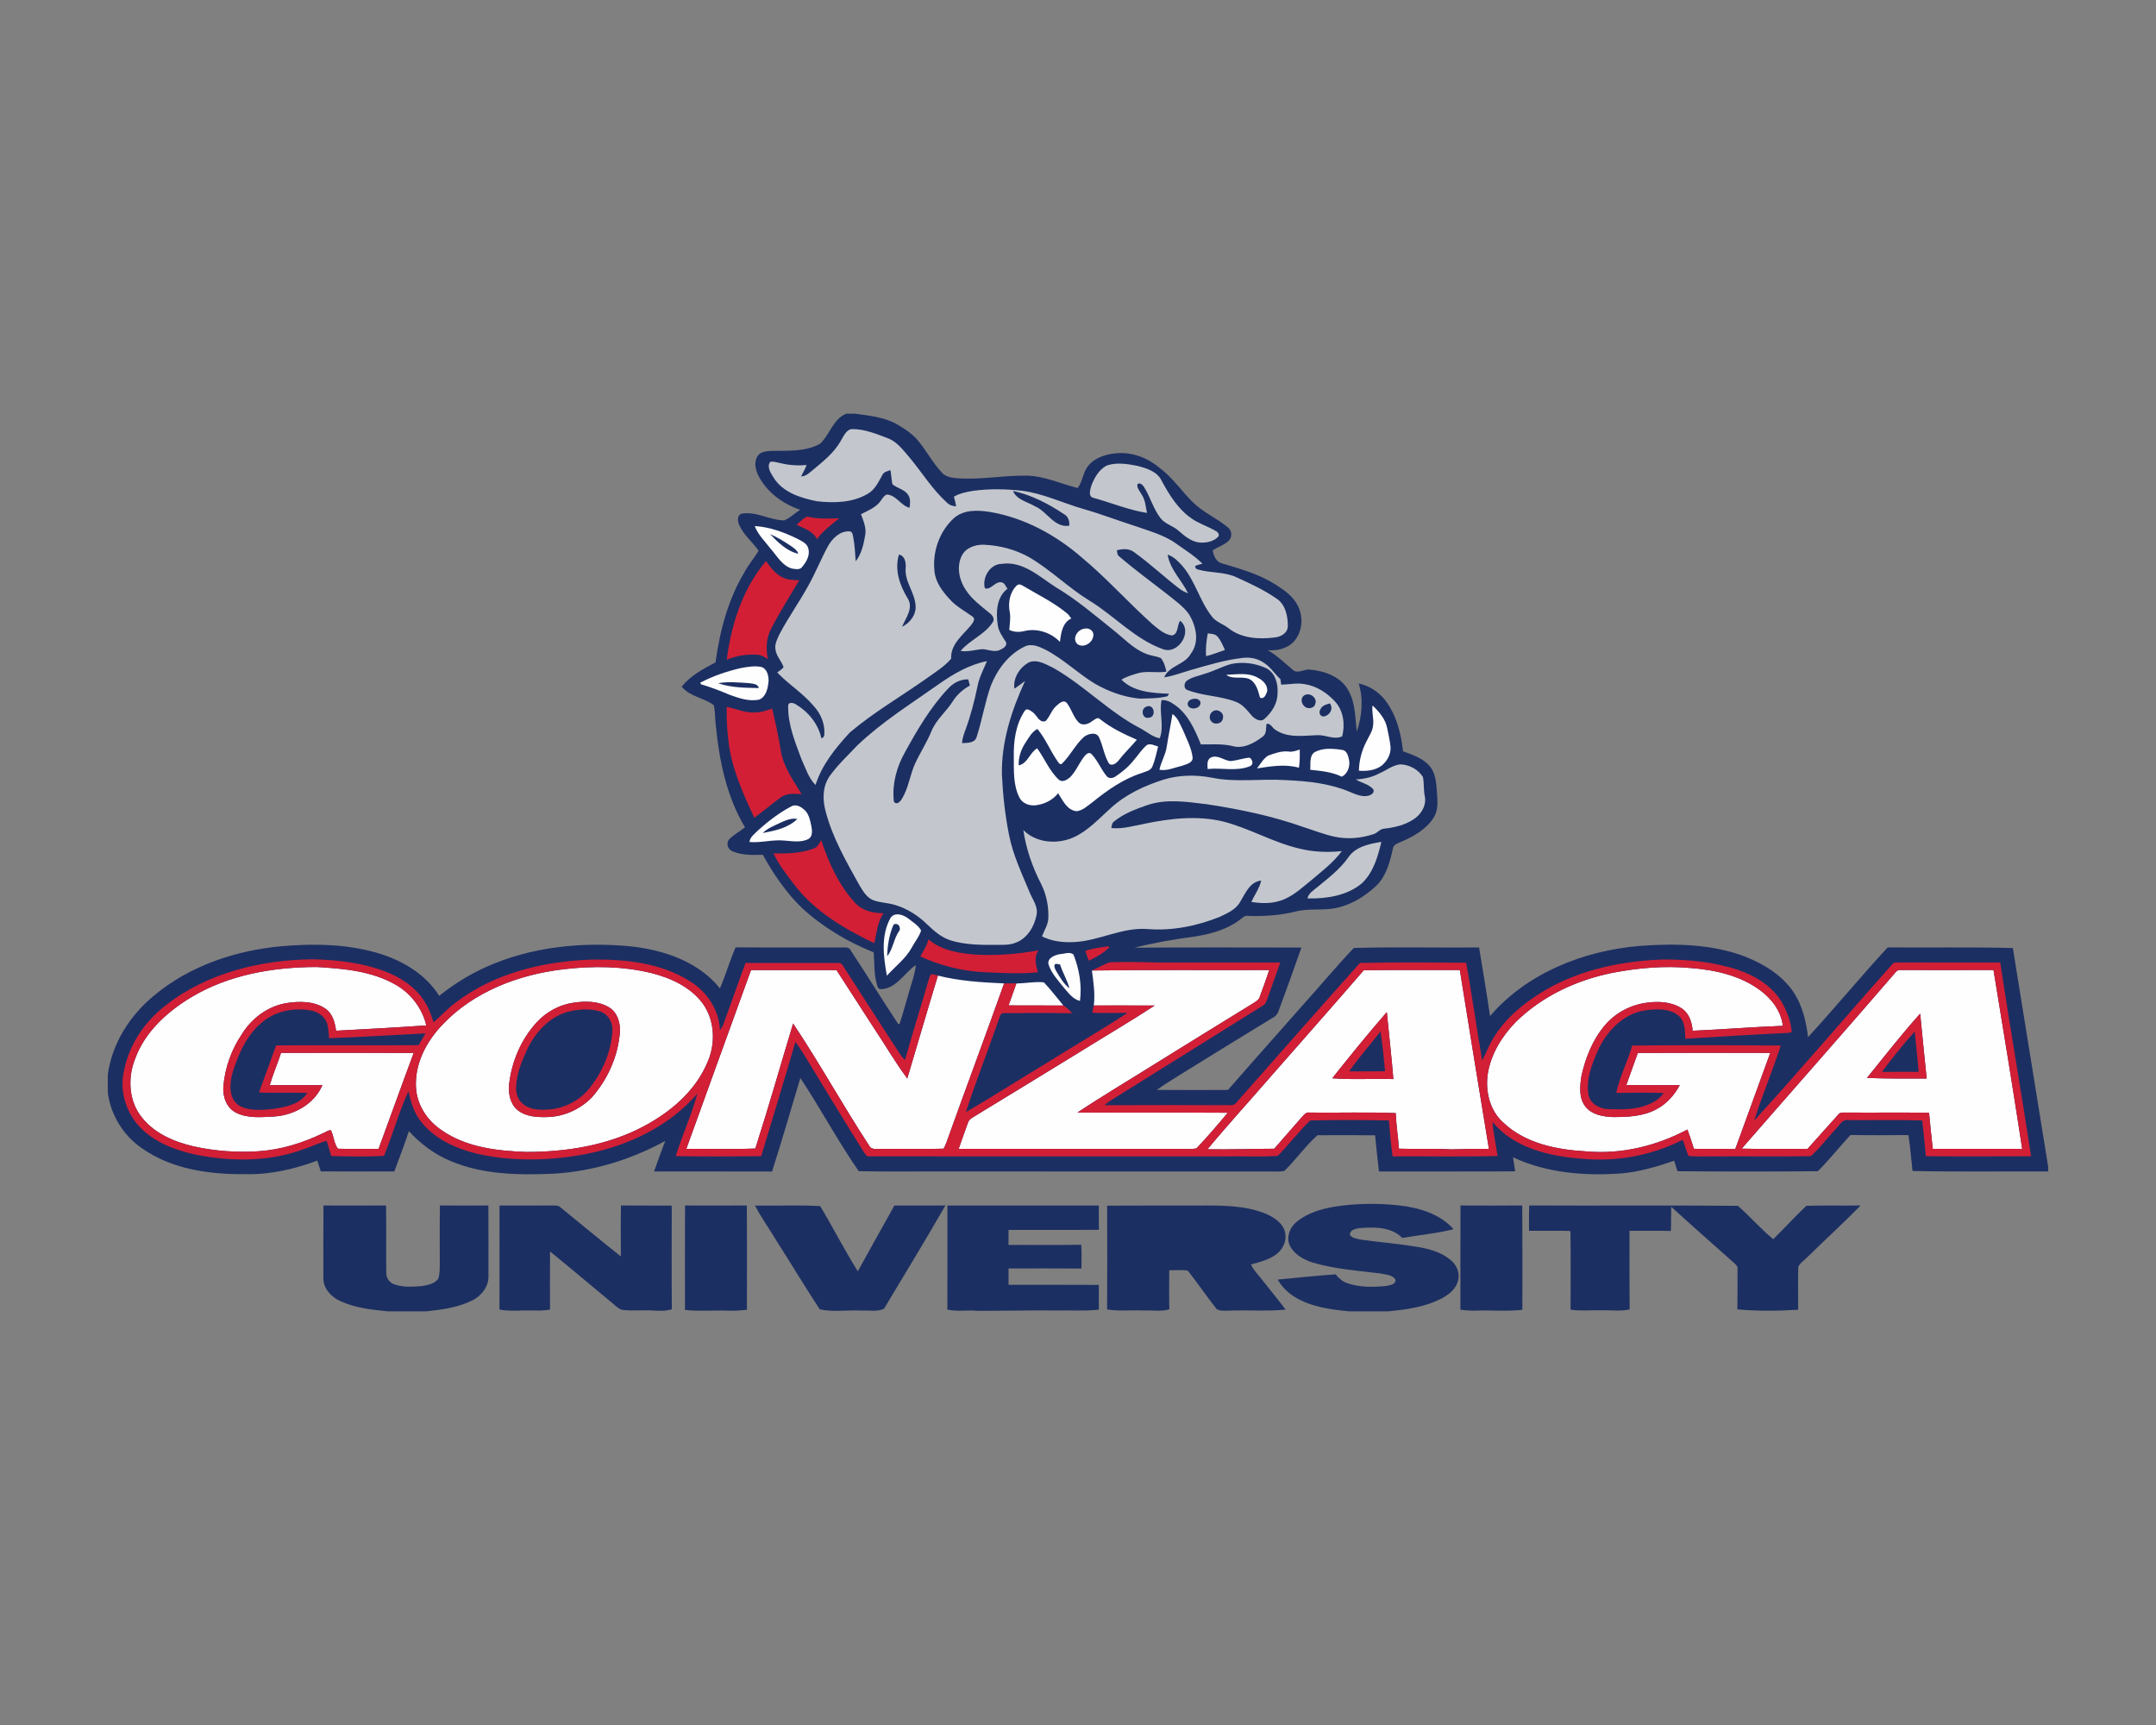 <?xml version="1.0" encoding="UTF-8"?>
<!DOCTYPE svg PUBLIC "-//W3C//DTD SVG 1.1//EN" "http://www.w3.org/Graphics/SVG/1.1/DTD/svg11.dtd">
<!-- Creator: CorelDRAW -->
<svg xmlns="http://www.w3.org/2000/svg" xml:space="preserve" width="2000px" height="1600px" version="1.1" style="shape-rendering:geometricPrecision; text-rendering:geometricPrecision; image-rendering:optimizeQuality; fill-rule:evenodd; clip-rule:evenodd"
viewBox="0 0 2000 1600"
 xmlns:xlink="http://www.w3.org/1999/xlink">
 <rect x="0" y="0" width="2000" height="1600" fill="#808080" stroke="none"/>
 <defs>
  <style type="text/css">
   <![CDATA[
    .fil0 {fill:#1C2F62;fill-rule:nonzero}
    .fil1 {fill:#C3C7CD;fill-rule:nonzero}
    .fil3 {fill:#D21F36;fill-rule:nonzero}
    .fil2 {fill:#FEFEFE;fill-rule:nonzero}
   ]]>
  </style>
 </defs>
 <g id="Capa_x0020_1">
  <g id="Gonzaga_x0020_Bulldogs.cdr">
   <path class="fil0" d="M1027 1118.3c28.23,-0.23 56.46,-0.05 84.7,-0.1 21.02,-0.16 42.86,-0.44 62.65,7.66 7.85,3.4 16.44,9.03 17.92,18.14 1.48,7.92 -2.96,15.87 -9.44,20.24 -6.74,4.47 -14.67,6.62 -22.41,8.59 2.25,4.94 6.13,8.82 9.43,13.07 7.6,9.59 15.4,19.05 22.8,28.82 -17.61,1.74 -35.35,0.18 -53.02,0.96 -3.68,0.06 -7.67,0.49 -10.97,-1.42 -9.25,-11.69 -17.61,-24.09 -26.87,-35.75 -5.68,-0.84 -11.46,-0.21 -17.16,-0.33 -0.03,12.09 -0.18,24.18 0.08,36.26 -7.8,2.3 -15.94,0.71 -23.93,1.09 -11.26,-0.56 -22.63,0.92 -33.8,-0.97 0.22,-32.09 0.17,-64.18 0.02,-96.26zm391.58 -0.19c64.53,0.37 129.09,-0.3 193.6,0.34 11.27,9.89 21.17,21.4 32.75,30.97 10.35,-10.19 20.15,-20.97 30.68,-30.97 16.77,-0.67 33.6,0.03 50.4,-0.33 -16.19,16.56 -33.35,32.14 -49.89,48.37 -2.63,2.84 -6.44,4.96 -7.95,8.62 -0.36,13.24 -0.07,26.49 -0.1,39.73 -18.74,1.1 -37.71,1.41 -56.41,-0.36 0.21,-12.57 0.08,-25.13 0.13,-37.69 0.51,-2.57 -1.91,-4.01 -3.42,-5.54 -19.38,-17.28 -38.89,-34.42 -58.07,-51.91 -0.23,7.47 0.05,14.96 -0.35,22.43 -12.77,-0.34 -25.57,-0.11 -38.35,-0.13 0.04,24.31 -0.14,48.61 0.09,72.92 -8.43,1.82 -17.03,0.59 -25.54,0.76 -9.76,-0.2 -19.53,0.83 -29.22,-0.55 -0.02,-24.16 0.21,-48.33 -0.1,-72.47l-0.8 -0.55c-12.55,-0.41 -25.1,0.05 -37.65,-0.18 0.04,-7.83 -0.17,-15.65 0.2,-23.46zm-63.75 0.03c19.08,0.08 38.18,0.13 57.3,-0.03 0.23,32.25 0.05,64.52 0.08,96.78 -14.19,1.61 -28.46,0.23 -42.7,0.74 -4.94,0.23 -9.89,-0.18 -14.77,-0.87 0.05,-32.21 -0.09,-64.42 0.09,-96.62zm-475.95 0.05c46.8,0.01 93.61,0.01 140.42,0 0.01,7.5 -0.05,14.99 0.1,22.5 -27.96,0.23 -55.91,0.01 -83.85,0.1 -0.01,4.64 -0.01,9.28 0,13.92 22.49,-0.03 44.99,0.25 67.47,-0.14 0.45,7.32 0.28,14.68 0.17,22.04 -22.55,-0.19 -45.09,-0.07 -67.62,-0.07 -0.03,5.04 -0.03,10.1 0,15.16 27.92,0.05 55.86,-0.1 83.79,0.08 -0.1,7.65 -0.08,15.32 -0.01,22.98 -12.96,1.46 -26.02,0.46 -39.02,0.75 -24.66,-0.21 -49.29,0.36 -73.93,0.31 -9.19,-0.87 -18.51,0.91 -27.59,-1.08 0.15,-32.19 0,-64.36 0.07,-96.55zm-178.56 0c20.15,0.38 40.49,-0.69 60.54,0.51 11.97,19.95 22.48,40.79 34.88,60.47 11.15,-20.42 22.65,-40.62 33.92,-60.97 15.78,-0.08 31.58,0.13 47.36,-0.11 -18.49,32.21 -37.89,63.92 -56.94,95.78 -6.17,3.05 -13.68,1.38 -20.41,1.76 -13.03,-0.79 -26.34,1.61 -39.19,-1.12 -13.51,-20.58 -26.21,-41.73 -39.45,-62.51 -6.78,-11.34 -14.52,-22.14 -20.71,-33.81zm-64.85 -0.05c19.1,0.06 38.2,0.15 57.3,-0.03 0.28,32.23 0.03,64.47 0.11,96.73 -5.43,0.64 -10.9,1.08 -16.39,0.87 -13.68,-0.56 -27.43,0.77 -41.07,-0.67 0.01,-32.31 -0.1,-64.6 0.05,-96.9zm-172.1 0.06c16.25,-0.03 32.5,0.04 48.76,-0.05 2.62,0.14 5.71,-0.42 7.73,1.68 18.73,15.14 37.18,30.63 56.09,45.54 -0.08,-15.75 -0.25,-31.5 0.08,-47.25 15.7,0.2 31.4,-0.05 47.12,0.15 -0.07,32.04 -0.2,64.08 0.07,96.13 -8.35,2.67 -17.07,0.7 -25.61,0.98 -7.09,-0.13 -14.25,0.59 -21.27,-0.61 -3.99,-1.75 -6.93,-5.2 -10.34,-7.81 -18.61,-15.38 -37.01,-30.99 -55.75,-46.19 -0.14,17.99 -0.08,35.97 -0.03,53.97 -5.89,0.95 -11.87,0.94 -17.82,0.77 -9.69,-0.23 -19.48,1.04 -29.07,-0.85 0.07,-32.16 0,-64.32 0.04,-96.46zm-163.3 -0.06c19.35,0.06 38.69,0.15 58.04,-0.03 0.39,20.69 -0.05,41.4 0.2,62.11 -0.3,5.06 3.08,9.75 7.93,11.22 7.9,2.67 16.5,2.16 24.7,1.49 5.52,-0.9 11.96,-1.95 15.54,-6.72 1.62,-4.53 1.39,-9.46 1.49,-14.2 0.02,-17.99 -0.23,-35.95 0.13,-53.92 14.98,0.21 29.96,0.11 44.94,0.05 0.13,21.81 0.06,43.6 0.06,65.41 0.33,9.81 -6.47,18.38 -14.93,22.6 -13.33,6.67 -28.38,8.67 -43.03,10.18l-35.19 0c-15.28,-1.46 -30.98,-3.2 -44.99,-9.88 -8.19,-3.88 -15.3,-11.79 -14.99,-21.34 0.02,-22.32 -0.13,-44.64 0.1,-66.97zm938.87 0.92c19.32,-2.88 39.01,-3.16 58.41,-1.07 18.65,2.04 38.16,7.67 51.06,22.15 -15.61,3.91 -31.72,5.41 -47.57,8.09 -10.31,-10.47 -26.23,-10.22 -39.81,-9.07 -3.54,0.38 -9.51,1.86 -8.65,6.55 2.49,3.01 6.73,3.3 10.31,4.12 15.9,2.24 31.95,3.5 47.81,6.03 12.6,1.79 25.85,4.67 35.66,13.32 5.07,4.21 7.98,11.06 6.63,17.64 -1.41,8 -8.21,13.62 -14.99,17.28 -15.62,8.23 -33.43,10.74 -50.79,12.23l-35.24 0c-10.69,-1.05 -21.42,-2.28 -31.76,-5.27 -13.83,-3.79 -27.54,-11.3 -34.72,-24.21 17.87,-1.72 35.74,-3.56 53.64,-4.87 2.89,3.44 6.29,6.7 10.67,8.13 11.58,4.08 24.21,3.85 36.28,2.66 3.34,-0.73 9.05,-1.27 8.61,-5.85 -2.76,-4.71 -9.17,-4.6 -13.86,-5.73 -21.17,-2.68 -42.69,-4.03 -63.22,-10.25 -8.09,-2.66 -16.32,-7.19 -20.56,-14.88 -4.11,-7.75 -0.62,-17.46 5.9,-22.7 10.19,-8.44 23.35,-12.2 36.19,-14.3zm-453.84 -735.39l7.51 0c13.53,1.81 27.72,3.12 39.81,10.07 6.38,3.71 12.64,7.86 17.73,13.27 8.58,9.7 14.42,21.51 23.24,31 2.99,3.55 7.59,4.91 12.04,5.36 22.32,2.25 44.54,-2.56 66.83,-2.2 16.54,0.28 31.66,7.57 47.41,11.51 4.68,-6.01 4.81,-14.4 9.64,-20.4 6.37,-8 16.89,-11.08 26.72,-11.89 14.54,-1.25 28.96,4.5 39.94,13.81 11.91,8.87 20.12,21.44 30.63,31.72 9.48,9.42 22.14,14.63 32.29,23.19 4.11,2.82 4.45,9.47 0.64,12.68 -4.2,3.87 -9.77,5.63 -14.56,8.58 0.7,5.14 3.2,10.86 8.72,12.27 17.01,4.98 34.35,9.96 49.5,19.5 8.13,5.2 16.57,11.1 20.89,20.03 5.27,10.5 4.05,24.21 -3.94,33.02 -6.1,6.47 -15.48,8.62 -24.08,7.91 8.62,4.96 15.8,11.89 23.32,18.31 4.55,3.99 10.4,-1.05 15.63,-0.34 13.91,1.25 29.48,6.73 36.15,20.04 6.33,11.47 5.83,24.86 7.51,37.47 4.71,-14.33 6.21,-29.95 1.76,-44.57 12.46,2.53 22.84,11.04 28.93,22.02 7.3,12.37 10.6,26.67 12.12,40.82 8.92,3.3 18.66,6.4 24.92,13.99 5.6,6.7 5.93,15.88 6.58,24.17 0.53,7.74 1.42,16.2 -2.89,23.11 -6.8,10.94 -18.49,17.62 -30.04,22.57 -3.18,1.52 -7.53,2.46 -7.98,6.65 -2.77,12.14 -5.99,25.06 -15.19,34.09 -10.02,9.33 -21.96,17.07 -35.38,20.3 -12.8,3.34 -26.29,0.45 -39.1,3.63 -14.65,3.71 -29.86,4.73 -44.9,4.16 -2.5,-0.5 -4.34,1.29 -6.14,2.64 -12.02,9.69 -27.35,13.98 -42.34,16.41 -19.02,2.51 -37.99,5.75 -56.6,10.46 51.61,-0.41 103.22,-0.16 154.84,-0.13 -6.8,19.56 -13.92,39.02 -21.05,58.48 -0.79,2.81 -2.63,5.06 -5.21,6.44 -26.57,16.14 -53.05,32.44 -79.47,48.83 -9.51,6.07 -19.3,11.69 -28.45,18.29 22.03,0.18 44.03,0.13 66.06,0.02 23.24,-26.72 46.9,-53.07 70.27,-79.67 15.61,-17.23 30.45,-35.2 46.47,-52.01 38.66,-1.04 77.47,-0.15 116.19,-0.43 3.5,21.19 7.03,42.37 10.17,63.62 34.36,-40.07 86.7,-60.58 138.4,-65.05 33.09,-2.46 67.48,-2 98.85,10.12 17.51,7.04 34.64,17.62 45.02,33.83 7.68,12.15 11.03,26.49 12.71,40.63 25.13,-27.29 48.68,-56 73.89,-83.23 38.69,0.31 77.4,-0.38 116.09,0.54 10.97,67.68 21.81,135.38 32.8,203.04l0 4.24c-41.96,-0.18 -83.92,0.44 -125.87,-0.46 -1.2,-11.1 -2.07,-22.25 -3.79,-33.29 -17.92,0.1 -35.84,0.23 -53.76,-0.07 -10.2,11.07 -19.62,22.93 -30.23,33.56 -43.41,0.47 -86.86,0.37 -130.27,0.03 -1.02,-3.25 -2.02,-6.5 -3.01,-9.74 -15.85,5.49 -32.09,10.25 -48.87,11.76 -34.03,2.5 -69.36,-0.3 -100.65,-14.93 0.66,4.34 1.34,8.69 1.99,13.02 -42.11,0.3 -84.23,-0.01 -126.34,0.17 -1.33,-11.19 -2.53,-22.39 -3.6,-33.6 -17.82,-0.17 -35.66,-0.2 -53.46,-0.07 -11.1,9.95 -19.94,22.53 -30.63,33.06 -4.65,1.12 -9.52,0.43 -14.27,0.58 -96.88,-0.05 -193.76,0 -290.66,-0.02 -29.99,-0.18 -60.01,0.36 -89.97,-0.26 -19.39,-27.89 -35.37,-58.09 -54.16,-86.41 -8.74,28.91 -17.02,57.98 -26.28,86.73 -36.49,-0.14 -72.97,-0.03 -109.44,-0.06 3.4,-9.46 6.71,-18.97 10.38,-28.35 -31.74,17.43 -67.13,28.23 -103.29,30.4 -32.08,1.38 -65.42,1.07 -95.47,-11.61 -15.03,-6.06 -28.08,-16 -39.06,-27.8 -4.2,12.54 -8.78,24.96 -13.53,37.33 -22.73,0.01 -45.46,0.13 -68.19,-0.07 -1.02,-3.33 -2.2,-6.62 -3.23,-9.94 -21.17,7.79 -43.54,13.08 -66.22,12.53 -33.39,0.35 -68.82,-4.38 -96.69,-24.19 -17.06,-11.72 -28.64,-30.72 -31.43,-51.22l0 -16.9c3.89,-28.79 20.43,-54.84 42.62,-73.12 33.21,-27.87 75.97,-42.17 118.74,-46.02 29.79,-2.56 60.4,-2.07 89.28,6.43 22.45,6.66 44.11,19.41 56.81,39.63 13.22,-10.66 27.78,-19.68 43.27,-26.68 41.9,-18.92 89.1,-23.58 134.51,-19.23 30.63,3.32 62.72,14.22 82.62,38.97 5.42,-12.46 9.04,-25.62 14.55,-38.05 33.61,0.28 67.22,0.05 100.83,0.12 2.44,-0.23 4.97,0.44 6.04,2.9 14.91,22.59 29.12,45.64 44.03,68.23 0.31,-0.09 0.91,-0.23 1.2,-0.3 3.19,-9.43 5.6,-19.08 8.51,-28.59 2.27,-8.62 5.71,-16.98 6.54,-25.92 -9.58,6.46 -15.57,17.89 -27.09,21.5 -2.77,0.67 -7.72,2.14 -8.52,-1.84 -3.35,-10.1 -2.61,-21 -3.5,-31.5 -24.44,-9.71 -47.31,-23.49 -66.71,-41.29 -14.65,-14.25 -26.23,-31.33 -36.07,-49.17 -9.39,0.25 -19.24,0.58 -28.05,-3.17 -4.46,-1.61 -6.57,-7.92 -2.95,-11.4 4.3,-4.27 9.72,-7.16 14.43,-10.92 -17.08,-28.51 -23.91,-61.83 -27.08,-94.56 -0.8,-6.18 -0.49,-12.52 -1.82,-18.63 -9.13,-7.09 -22.37,-7.91 -29.81,-17.29 8.24,-10.27 20,-16.46 31.38,-22.52 3.96,-29.08 11.57,-58.14 26.77,-83.53 3.78,-7.09 9.19,-13.15 13.18,-20.08 -5.85,-8.22 -14.15,-14.77 -18.18,-24.21 -1.47,-3.3 -1.76,-8.94 2.57,-10.1 13.55,-2.29 25.92,6.06 39.3,6.26 5.56,-2.21 9.89,-6.69 14.92,-9.86 -15.9,-5.3 -30.48,-15.91 -38.43,-30.92 -2.93,-5.62 -4.78,-12.83 -1.27,-18.63 2.68,-4.47 8.48,-4.81 13.14,-5.07 14.98,-0.28 31.19,0.95 44.77,-6.49 9.3,-8.34 12.09,-23.01 24.57,-28.05z"/>
   <path class="fil1" d="M780.11 408.6c2.77,-4.25 5.07,-10.97 11.28,-10.59 11.02,0.11 21.43,4.43 31.61,8.24 8.45,2.97 14,10.28 19.63,16.79 12.07,14.22 21.81,30.48 35.71,43.09 2.28,2.37 5.4,3.38 8.65,3.51 -0.56,-3.03 -1.25,-6.02 -2.1,-8.98 5.5,-3.15 11.81,-4.43 18.02,-5.42 15.06,-2.04 30.36,-1.69 45.45,-0.03 19.63,2.64 37.61,11.4 56.48,16.83 16,4.55 31.52,10.56 47.35,15.6 13.34,4.77 27.46,8.33 39.12,16.76 8.23,5.88 16.95,11.23 24.13,18.42 -2.33,0.66 -4.7,1.15 -6.85,2.27 0.15,1.81 1.13,2.89 2.96,3.25 11.67,3.3 24.48,1.86 35.64,7.21 12.49,5.68 25.07,11.45 36.41,19.27 8.68,5.24 11.1,16.35 11.02,25.8 0.08,6.37 -6.28,10.1 -11.94,10.61 -14.72,1.95 -31.27,0.97 -43.3,-8.72 -4.94,-3.88 -11.54,-5.59 -15.32,-10.83 -11.18,-14.35 -15.37,-32.89 -27.24,-46.77 -3.83,-4.3 -8.05,-8.61 -13.65,-10.48 2.12,13.8 13.15,23.77 18.97,36 -2.53,-1.1 -5.05,-2.22 -7.26,-3.82 -14.64,-11.06 -27.94,-23.82 -42.87,-34.48 -4.61,-3.56 -10.66,-3.17 -15.96,-1.71 0.38,2.06 0.25,4.49 2.28,5.74 14.14,12.21 29.32,23.2 44.05,34.71 7.24,5.9 15.21,11.3 20.69,19.02 6.49,10.73 9.92,25.72 1.56,36.45 -5.45,10.28 -20.21,11 -24.66,21.92 8.91,-1.28 17.31,-4.78 25.98,-7.16 15.4,-4.38 30.84,-9.1 46.82,-10.85 6.9,-0.91 14.19,0.6 19.9,4.66 6.07,3.91 9.86,10.23 15.1,15.08 0.21,1.69 0.44,3.38 0.69,5.07 7.18,-0.11 14.39,-1.86 21.56,-0.52 11.14,1.65 21.09,8.08 28.58,16.32 7.72,8.56 9.28,21.3 6.47,32.16 -7.47,3.48 -15.49,-1.6 -23.22,-1.12 -12.9,0.43 -27.45,2.86 -38.73,-5.01 -2.86,-1.58 -4.53,-6.37 -8.2,-5.45 -0.78,3.97 0.27,9 -3.48,11.74 -7.91,6.06 -18.09,11.78 -28.36,8.76 -9.57,-2.27 -19.4,-1.32 -29.12,-1.48 -5.62,-13.93 -12.17,-28.91 -25.29,-37.37 -3.25,-2.39 -7.08,-4.02 -11.17,-3.67 -2.43,11.7 2.74,24.02 -1.71,35.37 -6.35,-1.23 -11.33,-5.47 -16.76,-8.62 -29.63,-15.06 -52.71,-39.99 -81.47,-56.42 -7.01,-3.35 -14.99,-8.55 -22.97,-5.43 -8.64,4.6 -14.95,14.4 -13.62,24.42 3.44,-2.15 6.62,-4.66 9.89,-7.08 -12.56,27.25 -22.15,56.76 -21.43,87.09 0.9,18.74 2.91,37.45 6.62,55.84 3.63,18.55 11.87,35.68 19.05,53.02 2.71,6.75 8,13.2 6.47,20.94 -2.07,10.86 -8.64,21.96 -19.48,25.88 -6.12,2.48 -12.84,1.87 -19.3,1.97 -13.48,0.1 -27.24,-0.1 -40.28,-3.94 -8.94,-2.59 -16.03,-8.92 -22.6,-15.21 -8.33,-8.11 -18.44,-14.52 -29.6,-17.87 -6.3,-1.9 -12.97,-2.05 -19.25,-4.04 -6.66,-2.08 -10.37,-8.5 -13.74,-14.12 -12.14,-21.84 -24.88,-43.8 -31.3,-68.16 -3.06,-10.95 -3.17,-23.48 3.58,-33.14 7.45,-10.43 16.91,-19.23 25.7,-28.53 22.96,-21.89 50.01,-38.72 75.79,-56.97 13.49,-9.46 28.1,-17.97 44.44,-21.2 -3.17,7.62 -7.17,14.98 -8.72,23.17 -2.85,13.67 -6.3,27.22 -11.13,40.32 -1.56,4.07 -2.97,8.23 -3.29,12.6 4.67,-0.3 11.68,0.1 13.49,-5.45 5.12,-15.72 7.72,-32.18 13.22,-47.8 5.98,-14.89 16.31,-29.03 31.04,-36.16 6.53,-3.52 13.81,-0.21 19.82,2.79 16.42,8.54 29.76,21.75 45.49,31.35 12.83,7.39 27.17,12.65 41.97,13.98 8.52,-0.25 17.27,-0.13 25.58,-2.24 0.36,-0.57 1.09,-1.74 1.47,-2.31 -15.28,-0.62 -32.77,-1.54 -44.18,-13.07 5.09,-3.03 10.8,-4.68 16.45,-6.26 8.31,-1.94 16.89,0.26 25.26,-1.17 -1.02,-4.43 -2.18,-9.03 -5.17,-12.58 -4.45,-1.94 -9.45,-2.12 -13.9,-4.05 -11.85,-4.68 -20.52,-14.37 -30.36,-22.09 -17.38,-13.93 -34.39,-28.5 -53.62,-39.86 -15.05,-9.74 -30.11,-24.16 -49.54,-21.39 -11.1,-0.01 -18.52,12.86 -15.8,22.7 5.95,1.79 9.5,-6.96 15.64,-5.52 2.84,0.55 3.69,3.91 5.3,5.91 -10.26,7.79 -10.77,22.21 -8.96,33.85 0.77,5.98 4.61,10.75 7.63,15.72 1.25,3.88 -3.18,6.16 -6.11,7.34 -5.79,2.53 -11.71,-1.54 -17.64,-0.75 -6.11,0.77 -12.18,2.53 -18.39,1.51 8.65,-10.25 22.48,-15.14 29.86,-26.64 1.95,-3.07 -0.17,-6.41 -2.7,-8.26 -8.01,-6.7 -16.8,-12.91 -22.48,-21.88 -6.01,-9 -8.56,-21.31 -3.65,-31.35 3.67,-7.64 12.81,-10.71 20.8,-10.36 14.73,0.65 29.39,4.53 42.25,11.85 19.66,11.6 35.94,28.04 55.42,39.96 23.25,14.19 42.09,35.72 68.2,45.05 14.09,5.39 28.25,-16.39 16.02,-26.37 -3.16,4.22 -1.42,12.41 -7.66,13.68 -7.11,-0.96 -12.66,-6.03 -18,-10.42 -22.55,-20.13 -42.65,-42.88 -65.95,-62.19 -24.15,-20.92 -53.35,-36.69 -85.06,-42.01 -11.14,-1.74 -24.04,-2.25 -33.09,5.66 -13.54,12.21 -20.2,31.31 -18.18,49.32 0.87,10.12 7.29,18.53 13.91,25.77 5.99,6.9 14.19,11.12 21.48,16.38 3.17,2.3 -0.05,5.88 -1.64,8.11 -7.63,9.2 -19.02,17.61 -18.27,30.89 -6.34,7.47 -14.91,12.61 -22.79,18.3 -23.72,16.8 -49.08,31.38 -71.28,50.24 -13.14,14.19 -25.82,29.9 -31.76,48.59 -6.54,-6.52 -9.25,-15.78 -13.06,-23.97 -5.86,-15.87 -12.68,-32.16 -12.3,-49.34 -0.1,-4.11 5.16,-2.91 7.29,-1.35 11.53,6.88 20.66,18.18 23.55,31.47 1.87,-0.67 2.76,-1.92 2.71,-3.78 0.66,-9.61 -3.25,-19.11 -9.75,-26.11 -9.91,-11.91 -23.36,-20.09 -33.93,-31.25 2,-1.56 4.28,-2.88 5.88,-4.92 -1.93,-5.76 -6.79,-10.28 -7.56,-16.47 -0.82,-5.14 1.77,-9.95 3.93,-14.43 8.09,-15.49 18.39,-29.7 26.75,-45.04 6.59,-11.85 11.63,-24.48 18.11,-36.41 4.03,-7.22 11.21,-14.17 20.07,-13.63 2.94,0.31 2.78,3.66 3.35,5.78 1.42,7.23 1.66,14.62 2.22,21.96 5.4,-6.62 7.2,-15.32 8.71,-23.52 1.54,-7.01 -1.45,-13.71 -3.81,-20.15 5.84,-2.89 12.12,-5.5 16.67,-10.33 2.46,-2.58 3.81,-6.4 7.25,-7.9 8.91,0.46 12.96,10.28 21.16,12.3 0.56,-3.96 1.1,-8.32 -1.25,-11.84 -3.3,-5.35 -10.2,-6.16 -14.7,-10.05 -0.77,-4.34 -1.05,-8.74 -1.82,-13.07 -2.53,1.1 -5.9,1.44 -7.26,4.17 -3.65,6.52 -6.88,13.88 -13.67,17.75 -14.1,8.44 -31.53,8.79 -47.43,6.95 -15.02,-3.02 -31.74,-8.28 -40.17,-22.17 -2.51,-4.06 -6.37,-9.74 -2.94,-14.34 3.19,-0.69 6.36,0.69 9.5,1.18 7.93,1.99 16.14,2.47 24.27,1.76 -1.45,3.63 -3.33,7.06 -5.13,10.53 3.9,0.01 6.85,-2.58 9.68,-4.91 10.02,-8.46 20.87,-16.61 27.28,-28.35zm470.67 386.65c6.69,-10.03 19.53,-12.56 30.63,-14.37 -3.23,13.75 -7.48,28.4 -18.03,38.39 -13.91,11.61 -32.91,14.45 -50.48,14.04 1,-5.04 5.76,-7.54 9.34,-10.63 10.18,-8.37 20.86,-16.55 28.54,-27.43zm28.86 -77.94c6.39,-2.74 12.1,-7.52 19.18,-8.34 8.3,0.16 16.74,4.61 21.14,11.69 1.18,5.81 0.51,11.86 1.71,17.7 1.76,7.81 -2.58,15.75 -8.67,20.42 -8.36,6.22 -18.82,8.69 -29.01,9.84 -3.82,0.13 -6.07,3.81 -9.51,4.96 -11.66,3.92 -24.37,5.1 -36.44,2.49 -9.87,-2.1 -19.26,-5.88 -28.86,-8.92 -29.07,-10.36 -59.45,-16.6 -89.91,-21.23 -18.32,-2.19 -37.48,-5.27 -55.37,0.97 -10.69,3.76 -21.68,7.8 -30.51,15.11 -2.07,1.34 -1.96,3.95 -2.53,6.06 10.38,1.03 20.53,-1.96 30.63,-3.94 23.98,-5.01 49.12,-7.94 73.23,-2.11 24.37,6.24 46.36,19.47 70.93,25.16 12.76,3.16 26.02,3.6 39.07,2.29 -7.88,10.69 -18.59,18.72 -28.62,27.24 -9,7.18 -17.66,15.59 -28.99,18.89 -8.49,2.71 -17.54,2.38 -26.23,0.99 2.84,-6.7 7.57,-12.6 9.05,-19.84 -10.54,1.15 -14.6,11.82 -19.44,19.65 -3.91,7.22 -11.86,10.61 -18.91,13.98 -21.3,8.57 -44.39,13.22 -67.38,11.32 -23.42,-1.68 -44.61,11 -67.7,12.09 -10.16,0.6 -20.74,-0.6 -29.91,-5.26 2.06,-5.57 5.65,-10.71 5.88,-16.79 0.43,-10.85 -1.74,-21.85 -6.56,-31.59 -8.17,-15.7 -14.05,-32.72 -16.64,-50.24 11.9,12.02 31.28,13.48 46.31,6.91 13.78,-6.09 23.91,-17.62 34.98,-27.44 13.75,-12.52 30.93,-20.51 48.49,-26.13 14.5,-4.52 30.12,-4.78 44.98,-1.92 22.47,4.63 45.48,0.8 68.19,2.25 20.69,0.9 41.86,2.99 61.01,11.41 5.04,2.12 10.51,4.37 16.1,3.09 2.54,-0.63 5.96,-2.68 4.68,-5.8 -4.11,-5.04 -11.01,-5.99 -16.31,-9.29 7.6,-0.43 15.17,-2.06 21.94,-5.67zm-159.22 -129.88c2.8,0.6 6.14,0.28 8.37,2.42 3.58,3.61 5.4,8.49 7.49,13.04 -5.83,1.94 -11.51,4.33 -17.49,5.7 -0.44,-7.1 0.26,-14.19 1.63,-21.16zm-93.76 -155.64c9.14,-3.14 19.19,-1.51 28.47,0.33 8.46,2.2 18.3,5.15 22.4,13.68 7.08,13.1 15.2,26.36 27.68,35 6.9,4.89 15.11,7.37 22.4,11.57 2.08,0.97 4.38,3.77 2.1,5.83 -4.32,4.19 -10.79,5.42 -16.6,5.06 -7.87,-0.64 -14.13,-6.02 -19.81,-10.97 -5.01,-4.55 -12.2,-6.04 -16.52,-11.41 -6.9,-8.66 -9.59,-19.71 -15.41,-28.99 -1.2,-1.95 -3.53,-4.38 -6.06,-3.09 -1.28,3.54 1.97,6.42 3.4,9.37 3.68,5.14 4.06,11.61 5.26,17.6 -17.25,-2.74 -33.44,-9.61 -50.22,-14.16 -4.39,-1.59 -2.35,-7.25 -1.56,-10.56 2.71,-7.54 7.12,-15.42 14.47,-19.26zm-86.98 23.53l0 0c3.3,8.26 13.35,10.12 20.38,14.26 11.35,4.75 17.87,20.22 31.84,18.03 0.3,-4.19 -0.85,-8.54 -4.79,-10.64 -14.44,-9.72 -30.35,-17.89 -47.43,-21.65zm-105.74 59.03l0 0c-4.38,14.04 0.68,28.59 8.03,40.6 5.74,8.98 -1.74,18.18 -5.19,26.41 7.53,-3.57 13.54,-11.61 12.5,-20.22 -0.92,-12.07 -10.39,-22.07 -9.11,-34.47 0.36,-4.81 -0.66,-11.09 -6.23,-12.32zm307.89 101.59l0 0c-8.21,2.35 -15.78,6.51 -23.98,8.92 -5.56,2.02 -11.64,2.97 -16.62,6.31 -2.97,1.9 -3.59,7.55 0.28,8.83 14.39,5.67 30.39,5.29 44.79,10.93 6.62,2.33 10.77,8.14 15.21,13.22 2.85,2.89 7.85,5.97 11.53,2.58 6.7,-5.95 12.07,-14.24 12.04,-23.49 0.7,-8.88 -1.99,-19.15 -10.53,-23.47 -10.05,-4.66 -21.86,-6.22 -32.72,-3.83zm-262.54 22.98l0 0c-16.31,17.34 -28.41,38.07 -39.81,58.81 -7.51,13.32 -11.83,28.71 -10.46,44.05 -0.02,2.28 1.1,3.37 3.35,3.25 3.48,-1.46 4.94,-5.25 6.55,-8.36 4.53,-9.29 5.78,-19.75 10.26,-29.05 4.68,-9.99 10.78,-19.27 14.92,-29.51 4.35,-10.71 13.71,-18.02 19.75,-27.64 3.93,-6.16 9.46,-11.12 15.87,-14.59 -0.51,-1.92 -1.02,-3.84 -1.53,-5.75 -7.37,-0.23 -14.09,3.4 -18.9,8.79zm329.91 6.59l0 0c-2.94,2.53 -1.85,7.12 0.71,9.51 2.76,3 9.08,2.28 10.15,-2.01 2.46,-6.06 -6,-11.79 -10.86,-7.5zm-104.93 3.56l0 0c-1.49,0.77 -2.36,2.04 -2.63,3.79 0.63,6.61 12.58,5.11 11.99,-1.44 -1.11,-4.01 -6.3,-3.84 -9.36,-2.35zm120.48 9.1l0 0c-1.82,2.58 -0.03,6.85 3.37,6.35 5.47,-0.91 9.21,-7.3 5.52,-12.08 -3.47,0.92 -7.44,2.03 -8.89,5.73zm-161.68 -2.58l0 0c-5.21,2.18 -3.47,11.41 2.52,10.15 7.74,-0.38 4.98,-14.01 -2.52,-10.15zm62.12 4.19l0 0c-3.07,1.66 -4.02,6.44 -1.69,9.11 2.96,4.08 10.56,2.47 10.96,-2.85 1.33,-5.01 -5.18,-9.17 -9.27,-6.26z"/>
   <path class="fil2" d="M1758.3 901.99c1.2,-1.84 3.22,-2.55 5.39,-2.25 28.51,0.02 57.04,0.1 85.56,-0.02 9.1,55.25 18.15,110.53 26.62,165.9 -27.64,0.05 -55.28,0.06 -82.93,-0.02 -1.22,-11.13 -2.48,-22.27 -3.45,-33.44 -25.57,-0.46 -51.16,0 -76.75,-0.23 -2.36,0.26 -5.39,-0.64 -7.09,1.46 -9.76,10.65 -19.19,21.62 -28.94,32.28 -20.33,-0.2 -40.68,0.31 -61.02,-0.27 47.47,-54.52 95.41,-108.64 142.61,-163.41zm-815.47 10.2c8.46,-0.03 17.2,-1.97 25.51,-1.02 6.47,6.73 12.08,14.31 18.11,21.47 -16.95,-0.14 -33.91,0.08 -50.86,-0.09 2.41,-6.78 4.92,-13.53 7.24,-20.36zm70.08 -12.01c54.82,-0.8 109.66,-0.21 164.48,-0.44 -2.76,8.39 -5.78,16.72 -8.85,25.01 -0.68,2.48 -2.98,3.81 -4.95,5.16 -30.17,18.49 -60.25,37.13 -90.34,55.76 -24.59,15.47 -49.62,30.23 -73.81,46.29 46.5,0.14 92.99,-0.14 139.48,0.15 -9.42,11.27 -18.98,22.53 -29.15,33.13 -4.81,0.8 -9.7,0.36 -14.55,0.43 -68.63,-0.09 -137.28,0.04 -205.91,-0.07 2.84,-7.93 5.5,-15.91 8.45,-23.8 0.71,-2.41 2.48,-4.2 4.65,-5.4 32.31,-19.58 64.48,-39.38 96.7,-59.09 23.98,-14.95 48.4,-29.2 72.07,-44.64 -18.85,-0.13 -37.69,-0.02 -56.53,-0.05 1.33,-10.84 -0.33,-21.71 -1.74,-32.44zm-316.23 -0.39c26.44,0 52.88,-0.08 79.3,0.03 11.6,18.02 23.28,35.97 34.87,53.99 10.35,15.43 19.66,31.61 30.78,46.51 9.54,-31.78 18.71,-63.69 28.44,-95.42 20.04,5.1 40.8,6.32 61.38,7.26 -17.48,49.25 -35.89,98.17 -53.44,147.4 -0.79,2 -1.56,4.05 -2.75,5.88 -18.09,0.57 -36.23,-0.04 -54.34,0.24 -4.39,-0.54 -10,1.37 -13.6,-1.48 -24.82,-37.67 -46.51,-77.37 -71.6,-114.86 -11.67,38.64 -22.72,77.52 -35.04,115.95 -21.3,0.85 -42.66,0.15 -64,0.31 19.89,-55.31 40.03,-110.53 60,-165.81zm799.36 2.5c23.78,-4.54 48.2,-6.67 72.36,-4.41 22.63,1.76 45.97,6.9 64.47,20.71 10.68,7.82 19.42,19.47 20.99,32.9 -27.92,1.08 -55.79,3.33 -83.71,4.57 -0.49,-7.85 -3.26,-16.18 -10.08,-20.73 -9.39,-6.14 -21.3,-6.78 -32.13,-5.32 -15.09,1.89 -29.46,9.41 -39.26,21.07 -11.32,13.4 -17.99,30.15 -21.71,47.13 -1.43,9.38 -2.5,20.37 3.82,28.3 5.96,7.43 16.1,9.22 25.08,9.58 13.86,0.08 28.46,-0.5 40.91,-7.33 9.3,-4.92 16.51,-13.05 21.43,-22.25 -16.52,-0.03 -33.04,0.13 -49.56,-0.08 3.41,-9.97 7.22,-19.81 10.67,-29.76 40.95,-0.22 81.89,-0.15 122.83,-0.04 -10.74,29.71 -21.63,59.39 -32.42,89.1 -12.79,-0.23 -25.6,0.07 -38.39,-0.18 -1.88,-5.99 -3.81,-11.97 -6,-17.87 -28.62,15.19 -61.29,23.18 -93.71,20.28 -27.15,-1.54 -56.27,-7.14 -76.75,-26.4 -13.07,-11.32 -17.42,-30.06 -14.58,-46.63 3.19,-18.03 13.27,-34.21 25.95,-47.13 24.37,-23.95 56.51,-38.86 89.79,-45.51zm-1318.08 22.35c34.77,-20.68 75.89,-27.66 115.87,-27.71 24.88,1.48 50.96,3.68 73.03,16.36 14.23,7.98 24.85,21.93 28.6,37.81 -27.89,1.93 -55.79,3.48 -83.71,4.92 -1.01,-7.52 -3.13,-15.83 -9.78,-20.38 -10.51,-7.21 -24.16,-7.14 -36.28,-5.22 -17.31,2.87 -32.43,14.21 -41.46,29.07 -9.66,14.22 -15.51,30.97 -17.02,48.09 -0.8,9.37 2.81,19.93 11.63,24.42 10.95,5.6 23.8,4.2 35.65,3.59 18.46,-1.24 37.14,-11.59 44.58,-29.11 -16.28,0.08 -32.54,0.06 -48.81,0.01 2.94,-10.15 7.21,-19.84 10.46,-29.89 41.01,-0.03 82.02,-0.18 123.03,0.07 -11.07,29.58 -21.65,59.32 -32.56,88.95 -12.56,-0.09 -25.16,0.29 -37.72,-0.15 -3.66,-4.83 -3.81,-11.6 -6.42,-17.05 -2.43,-0.43 -4.44,1.56 -6.62,2.3 -18.99,9.28 -39.56,15.72 -60.73,17.11 -20.27,1.32 -40.75,-0.18 -60.56,-4.64 -17.77,-4.16 -35.75,-11.91 -47.38,-26.51 -12.12,-14.73 -13.5,-36.07 -6.83,-53.48 8.95,-25.73 30.19,-44.93 53.03,-58.56zm945.35 -222.05c6.27,-2.76 11.84,2.58 17.86,3.34 6.11,-0.45 11.93,-2.66 18.02,-3.19 2.7,1.73 4.06,6.42 0.4,7.93 -12.55,5.13 -26.28,1.19 -39.31,2.62 -0.21,-3.7 -0.93,-8.66 3.03,-10.7zm71.96 -5.53c3.62,0.66 7.03,-0.71 10.4,-1.84 0.11,5.63 0.16,11.28 -0.71,16.87 -12.81,-3.6 -26.08,-1.32 -38.94,0.64 3.22,-4.03 5.82,-8.89 10.17,-11.79 6.09,-2.22 12.5,-4.6 19.08,-3.88zm23.83 0.89c7.76,-4.57 17.35,-3.68 25.9,-2.4 4.13,0.47 5.51,4.94 6.24,8.39 1.58,6 -0.73,13.71 -6.6,16.47 -9.13,-4.51 -19.28,-5.35 -29.25,-6.42 0.61,-5.3 -1.03,-12.25 3.71,-16.04zm-131.5 -35.69c5.09,3.41 7.01,9.62 9.74,14.83 3.33,8.23 7.8,16.26 8.95,25.18 0.68,5.37 -5.89,6.58 -9.69,7.99 -6.91,1.6 -13.89,5 -21.07,3.73 1.46,-7.37 5.75,-13.88 6.78,-21.37 1.53,-10.16 3.75,-20.2 5.29,-30.36zm186.14 10.61c0.87,-6.19 -1.44,-12.32 -0.5,-18.5 6.19,5.79 12.05,12.73 13.64,21.31 1.04,5.55 2.47,11.07 3.01,16.71 0.71,6.85 -2.99,13.41 -8.11,17.69 -6.01,4.54 -13.92,5.36 -21.21,4.78 0.2,-9.51 2.65,-18.92 7.1,-27.31 2.25,-4.78 5.61,-9.26 6.07,-14.68zm-293.63 -18.31c2.43,-2.11 6.46,-5.97 9.41,-2.63 4.44,5.58 6.08,12.97 11.09,18.16 3.55,3.35 8.9,1.63 12.3,-1.05 2.31,-1.23 4.94,-4.5 7.57,-1.97 10.28,8.16 22.16,13.89 34.14,19.05 -5.5,6.59 -11.82,12.47 -17.04,19.32 -1.97,2.46 -6,5.56 -8.89,2.72 -4.61,-7.69 -5.53,-16.88 -9.46,-24.85 -2.99,-4.69 -9.9,-2.64 -13.6,0.1 -8.21,7.34 -12.91,17.76 -20.9,25.29 -2.22,0.58 -3.14,-2.13 -4.26,-3.45 -6.44,-9.45 -10.75,-20.33 -18.13,-29.13 -5.35,2.82 -8.15,8.38 -11.35,13.22 -3.96,6.08 -6.27,13.25 -6.01,20.56 8.25,-1.54 10.2,-11.81 17.13,-15.81 7.06,9.57 11.4,21.23 20.38,29.35 3.3,2.49 7.34,-0.17 10.02,-2.37 5.7,-5.62 8.49,-13.37 13.42,-19.56 1.64,-1.95 4.2,-4.47 6.65,-2.04 5.8,6.05 8.77,14.14 14.12,20.53 1.81,2.35 5.47,1.92 7.74,0.45 6.57,-4.32 12.71,-9.45 17.56,-15.67 3.99,-4.6 7.29,-9.89 12,-13.81 3.45,-1.63 7,0.57 10.33,1.44 -1.58,6.13 -2.77,12.4 -5.19,18.26 -1.48,4.26 -6.45,4.88 -10.08,6.38 -16.92,5.4 -31.63,15.75 -45.33,26.8 -4.7,3.42 -9.21,8.06 -15.29,8.59 -8.85,-1.22 -12.53,-10.13 -16.87,-16.67 -5.12,6.52 -13.04,10.3 -21.17,11.2 -5.71,0.54 -12.05,-1.81 -14.7,-7.19 -5.94,-11.52 -5.12,-24.97 -5.25,-37.55 -0.33,-14.73 1.76,-30.33 10.08,-42.81 1.94,-3.21 5.47,-0.2 7.57,1.25 3.9,2.77 5.74,10 11.71,8.24 4.21,-4.09 5.62,-10.51 10.3,-14.35zm157.4 -28.65c9.86,-0.36 20.63,-2.39 29.63,2.88 4.6,2.33 9.07,6.96 8.36,12.49 -1.02,2.73 -2.91,7.91 -6.7,5.7 -1.56,-5.6 -2.92,-11.64 -7.52,-15.65 -6.79,-5.56 -17.05,-0.11 -23.77,-5.42zm-131.93 -42.71c3.26,-1.07 7.66,0.7 8.53,4.22 1.51,7.34 -8,14.38 -14.44,10.18 -5.53,-4.91 -0.44,-13.52 5.91,-14.4zm-62.59 -39.93c2.14,-2.35 4.77,-0.62 6.92,0.66 13.32,7.88 27.38,14.75 39.45,24.58 1.84,1.37 3.1,3.32 4.37,5.21 -8.28,3.83 -9.51,13.65 -10.47,21.65 -8.26,-8.59 -21.07,-12.88 -32.76,-10.09 -4.76,1.22 -9.76,1.14 -14.24,-1.02 0.35,-5.6 1.48,-11.25 0.38,-16.85 -1.63,-8.34 0.13,-18.03 6.35,-24.14zm-242.85 -55.35c13.81,0.87 27.12,5.72 39.47,11.76 3.91,2.17 8.87,4.11 10.18,8.86 1.86,6.32 -1.61,12.43 -5.52,17.14 -2,3.2 -6.44,2.12 -9.54,1.71 -9.1,-2.58 -13.75,-11.53 -19.64,-18.13 -5.21,-6.93 -11.89,-13.06 -14.95,-21.34zm14.18 7.51l0 0c7.4,7.59 15.63,15.9 26.26,18.2 -1.19,-3.57 -4.52,-5.55 -7.41,-7.59 -6.01,-3.99 -12.2,-7.79 -18.85,-10.61zm-27.07 124.23c6.09,-1.04 12.38,-2.29 18.54,-1.12 5.68,1.33 7.28,8.05 7.18,13.09 -0.59,6.29 -2.07,14.45 -8.57,17.23 -9.37,2.1 -18.89,-1.27 -27.63,-4.44 -8.64,-3.74 -17.46,-6.99 -26.46,-9.72l-0.82 -1.41c11.79,-6.28 24.74,-10.65 37.76,-13.63zm-21.1 14.05l0 0c12.15,4.23 25.02,4.21 37.74,4.5 -0.82,-4.22 -5.95,-3.99 -9.23,-4.58 -9.46,-0.62 -19.12,-1.59 -28.51,0.08zm67.69 114.36c3.73,-2.27 8.18,-0.49 11.19,2.15 5.27,3.65 6.39,10.38 7.65,16.21 0.82,4.06 1.31,9.86 -3.15,11.97 -6.92,3.32 -14.78,1.73 -22.09,1.25 -10.78,-1.05 -21.4,2.24 -32.19,1.37 0.49,-4.83 4.96,-7.61 8,-10.89 9.37,-8.36 19.44,-16.18 30.59,-22.06zm-10.79 15.44l0 0c-5.4,2.58 -11.16,4.84 -15.5,9.11 11.36,-2.08 23.53,-4.6 32.11,-12.99 -5.92,-1.16 -11.4,1.5 -16.61,3.88zm102.9 88.14c3.79,-6.01 11.87,-3.35 16.47,0.2 4.2,3.43 9.46,6.31 12.04,11.25 -1.74,5.63 -5.64,10.23 -8.41,15.37 -5.65,10.56 -15.47,17.77 -23.34,26.54 -3.17,-17.59 -5.73,-37 3.24,-53.36zm2.41 7.21l0 0c-3.6,8.87 -5.17,18.59 -5.36,28.15 4.73,-5.99 5.79,-13.88 9.28,-20.51 0.92,-2 3.32,-3.91 2.27,-6.34 -0.21,-3.04 -5.24,-4.73 -6.19,-1.3zm144.21 35.41c-0.98,-5.94 6.13,-8.47 10.79,-9.29 4.03,-0.18 9,-2.53 12.47,0.41 5.32,13.59 7.93,28.42 5.99,43.01 -6.34,-1.56 -10.41,-7 -14.42,-11.69 -5.56,-7 -12.09,-13.74 -14.83,-22.44zm7 6.08l0 0c3.5,5.88 7,12.12 12.51,16.37 -2.02,-7.7 -6.35,-14.52 -8.7,-22.1 -0.76,-0.15 -2.25,-0.45 -2.99,-0.61 -3.94,-0.28 -1.86,4.51 -0.82,6.34zm-456.59 -1.33c27,-3.25 54.68,-2.89 81.2,3.51 17.98,4.53 36.1,12.78 47.51,27.97 11.53,15.77 12.35,37.63 4.45,55.15 -11.18,26.51 -34.24,45.94 -59.17,59.14 -33.45,17.76 -71.85,23.77 -109.36,23.68 -26.59,-1.01 -54.61,-4.25 -77.14,-19.61 -13.39,-8.65 -23.34,-23.1 -24.52,-39.23 -1.68,-22.29 9.46,-43.56 24.55,-59.26 29.15,-30.81 71.01,-46.56 112.48,-51.35zm8.28 31.15l0 0c-12.6,1.96 -24.31,8.38 -32.99,17.67 -14.83,15.92 -23.77,36.94 -26.07,58.5 -0.69,8.35 1.19,17.81 8,23.34 7.54,6.13 17.82,6.67 27.12,6.44 15.5,-0.23 30.58,-7.05 41.48,-17.97 14.95,-16.95 24.73,-38.66 26.28,-61.27 0.46,-8.64 -2.58,-18.22 -10.46,-22.75 -9.97,-5.83 -22.27,-5.73 -33.36,-3.96zm733.85 -30.25c29.69,-0.36 59.4,-0.03 89.09,-0.16 8.9,55.29 17.79,110.57 26.97,165.82 -11.56,-0.01 -23.11,0.13 -34.64,0.5 -16.26,-0.89 -32.55,-0.05 -48.81,-0.64 -0.7,-11.04 -2.58,-21.96 -2.97,-33 -26.49,-1.07 -53.06,-0.16 -79.59,-0.48 -3.91,-0.83 -6.04,2.81 -8.37,5.19 -8.2,9.51 -16.52,18.87 -24.75,28.34 -20.65,0.01 -41.27,0.88 -61.92,0.49 18.64,-22.5 38.43,-44.05 57.55,-66.17 29.12,-33.31 58.53,-66.37 87.44,-99.89zm21.36 38.84l0 0c-17.42,19.97 -34.11,40.62 -50.61,61.36 18.83,1.54 37.8,0.15 56.69,0.76 -1.66,-20.75 -4.09,-41.41 -6.08,-62.12zm445.42 61.05l0 0c18.44,0.77 36.9,0.56 55.38,0.56 -1.99,-20.07 -4.17,-40.13 -6.03,-60.2 -17.24,19.19 -33.16,39.57 -49.35,59.64z"/>
   <path class="fil3" d="M1731.89 999.81c16.19,-20.07 32.11,-40.45 49.35,-59.64 1.86,20.07 4.04,40.13 6.03,60.2 -18.48,0 -36.94,0.21 -55.38,-0.56zm-725.11 -117.73c6.93,-2.54 14.36,-3.39 21.65,-4.36l0.67 0.88c-5.35,5.52 -12.27,9.2 -19.13,12.48 -1.05,-3 -2.14,-6.01 -3.19,-9zm-145.56 -10.83c12.45,10.74 29.27,13.08 45.08,14.27 19.11,1.01 38.29,-0.63 57.08,-4.04 -4.41,6.06 -2.58,13.76 -0.48,20.33 -16.06,1.69 -32.26,0.69 -48.35,0.02 -21.01,-0.81 -41.72,-5.93 -60.82,-14.67 2.76,-5.19 6.31,-10.03 7.49,-15.91zm-106.57 -84.17c3.75,-1.1 5.39,-4.72 7.1,-7.86 7.06,21.21 16.5,42.21 31.91,58.73 6.7,6.92 16.63,9.17 25.98,9.05 -5.83,8.1 -6.31,18.46 -8.71,27.84 -27.88,-13.46 -55.85,-29.81 -74.71,-55.05 -6.81,-8.98 -13.97,-17.92 -18.67,-28.25 12.45,0.28 25.33,0.04 37.1,-4.46zm-80.49 -131.39c8.43,1.62 16.47,5.43 25.21,5.17 5.86,0.25 11.45,-1.77 16.92,-3.64 3.03,12.79 5.86,25.67 7.96,38.66 2.27,15.2 11.58,27.92 19.38,40.73 -6.32,-0.3 -13.33,-1.15 -18.85,2.69 -8.61,6.08 -16.51,13.11 -25.13,19.17 -10.02,-21.75 -20.18,-43.92 -23.52,-67.85 -1.53,-11.56 -2.31,-23.27 -1.97,-34.93zm0.02 -43.77c4.13,-32.75 14.74,-65.99 36.41,-91.49 4.23,5.97 8.83,12.21 15.71,15.3 4.65,2.37 10.01,2.2 15.08,2.53 -8.85,15 -18.24,29.71 -26.19,45.23 -4.47,8.57 -4.78,18.61 -2.88,27.92 -2.84,-1.97 -5.93,-3.83 -9.46,-4.06 -9.72,-0.85 -19.64,0.88 -28.67,4.57zm64.72 -125.1c3.14,-2.74 6.01,-6.02 9.9,-7.71 9.73,2.46 19.71,1.95 29.63,1.64 -7.17,6.09 -15.09,11.54 -20.54,19.34 -3.76,-7.47 -11.94,-9.98 -18.99,-13.27zm-584.72 445.36c38.48,-30.09 88.26,-41.92 136.38,-42.41 22.29,0.58 44.85,3.17 65.89,10.94 14.73,5.57 28.89,14.58 37.36,28.2 3.93,5.88 6.13,12.64 8.38,19.28 7.06,-5.86 13.07,-12.91 20.56,-18.28 36.13,-27.66 82.36,-38.51 127.15,-39.89 31.12,-0.31 63.97,3.28 90.71,20.51 15.42,9.59 26.36,26.39 27.26,44.74 2.78,-2.74 3.56,-6.7 4.96,-10.2 6.42,-17.23 12.3,-34.64 18.76,-51.87 28.36,0.02 56.72,0.07 85.08,-0.01 2.21,-0.33 4.32,0.47 5.29,2.59 15.56,24.31 31.24,48.53 46.96,72.74 3.45,4.96 6.22,10.48 10.57,14.77 6.9,-24.56 14.56,-48.9 21.65,-73.38 0.64,-2.11 1.28,-4.26 2.41,-6.16 2.24,-0.38 4.36,0.7 6.52,1.15 -9.73,31.73 -18.9,63.64 -28.44,95.42 -11.12,-14.9 -20.43,-31.08 -30.78,-46.51 -11.59,-18.02 -23.27,-35.97 -34.87,-53.99 -26.42,-0.11 -52.86,-0.03 -79.3,-0.03 -19.97,55.28 -40.11,110.5 -60,165.81 21.34,-0.16 42.7,0.54 64,-0.31 12.32,-38.43 23.37,-77.31 35.04,-115.95 25.09,37.49 46.78,77.19 71.6,114.86 3.6,2.85 9.21,0.94 13.6,1.48 18.11,-0.28 36.25,0.33 54.34,-0.24 1.19,-1.83 1.96,-3.88 2.75,-5.88 17.55,-49.23 35.96,-98.15 53.44,-147.4 3.78,-0.07 7.57,-0.07 11.38,0.03 -2.32,6.83 -4.83,13.58 -7.24,20.36 16.95,0.17 33.91,-0.05 50.86,0.09 3.17,1.85 5.6,4.73 8.29,7.19 -21.21,-0.35 -42.47,-0.2 -63.7,-0.12 -3.29,-0.36 -3.45,3.83 -4.57,5.97 -9.87,28.7 -21.13,56.95 -30.45,85.84 25.16,-14.52 49.57,-30.33 74.47,-45.28 25.06,-15.73 50.73,-30.53 75.46,-46.74 -10.89,-0.05 -21.79,0.31 -32.68,-0.15 0.44,-2.25 0.9,-4.5 1.38,-6.73 18.84,0.03 37.68,-0.08 56.53,0.05 -23.67,15.44 -48.09,29.69 -72.07,44.64 -32.22,19.71 -64.39,39.51 -96.7,59.09 -2.17,1.2 -3.94,2.99 -4.65,5.4 -2.95,7.89 -5.61,15.87 -8.45,23.8 68.63,0.11 137.28,-0.02 205.91,0.07 4.85,-0.07 9.74,0.37 14.55,-0.43 10.17,-10.6 19.73,-21.86 29.15,-33.13 -46.49,-0.29 -92.98,-0.01 -139.48,-0.15 24.19,-16.06 49.22,-30.82 73.81,-46.29 30.09,-18.63 60.17,-37.27 90.34,-55.76 1.97,-1.35 4.27,-2.68 4.95,-5.16 3.07,-8.29 6.09,-16.62 8.85,-25.01 -54.82,0.23 -109.66,-0.36 -164.48,0.44 5.62,-2.38 10.82,-5.71 16.64,-7.62 14.76,-0.51 29.57,-0.23 44.36,0.23 37.9,0.02 75.81,-0.03 113.71,0.02 -3.83,11.04 -7.9,22.01 -11.74,33.04 -1.02,2.55 -1.76,5.62 -4.45,6.93 -43.49,27.12 -87.03,54.18 -130.5,81.35 -5.54,3.56 -11.42,6.67 -16.39,11.02 38.9,-0.21 77.81,-0.07 116.72,-0.07 4.86,0.71 7.01,-4.46 9.97,-7.29 36.77,-41.53 73.33,-83.31 110.36,-124.6 32.75,-0.81 65.63,-0.35 98.43,-0.23 5.61,30.04 9.57,60.5 14.97,90.64 3.72,-6.82 6.2,-14.22 10.37,-20.79 11.63,-19.2 29.61,-33.57 48.76,-44.81 33.09,-19.08 71.57,-26.82 109.44,-28.05 23.19,0.05 46.7,2.3 68.8,9.69 16.49,5.55 32.36,15.52 41.13,30.99 4.43,8.17 7.89,17.12 8.54,26.46 -1.91,1.3 -4.42,0.8 -6.56,1.13 -30.69,1.47 -61.37,3.35 -92.03,5.28 -0.45,-7.48 -0.12,-16.31 -6.51,-21.55 -8.75,-7.08 -21.05,-6.13 -31.53,-4.68 -20.3,3.43 -35.62,20 -43.62,38.17 -5.34,12.71 -10.92,26.52 -8.1,40.55 1.94,8.44 10.89,12.64 18.92,12.81 12.22,0.31 25,0.54 36.5,-4.34 5.53,-2.23 10.82,-5.55 14.15,-10.64 -14.63,-0.5 -29.3,-0.33 -43.95,-0.08 3.14,-15.16 10.68,-29.03 14.82,-43.94 45.92,-0.44 91.89,-0.41 137.81,0 -7.61,23.39 -17.25,46.12 -24.64,69.56 43.51,-47.55 85.14,-96.82 128.05,-144.91 1.55,-2.2 4.39,-1.48 6.72,-1.71 31.16,0.12 62.33,0.02 93.48,0.05 8.95,59.98 19.51,119.71 28.58,179.66 -32.54,0.18 -65.07,0.28 -97.59,-0.05 -1.13,-11.05 -2.02,-22.12 -3.43,-33.13 -22.85,-0.7 -45.72,-0.13 -68.57,-0.31 -5.7,-1 -8.16,4.9 -11.54,8.21 -7.79,8.31 -14.7,17.59 -23.14,25.18 -28.45,0.54 -56.94,0.07 -85.39,0.23 -9.33,-0.21 -18.67,0.43 -27.97,-0.28 -2.38,-4.81 -3.42,-10.15 -5.55,-15.06 -29.02,14.7 -62.21,20.76 -94.55,17.44 -29.61,-2.33 -62.18,-10.03 -81.85,-34.04 0.75,10.62 3.17,21.03 4.64,31.58 -32.41,0.87 -64.88,0.1 -97.32,0.36 -1.51,-11.07 -2.63,-22.19 -3.48,-33.32 -24.33,-0.43 -48.7,-0.58 -72.99,0.03 -10.69,10.26 -19.59,22.32 -30.1,32.8 -16.24,1.18 -32.65,0.13 -48.96,0.49 -110.05,-0.03 -220.11,0.06 -330.16,-0.03 -2.5,0.44 -3.48,-2.35 -4.75,-3.86 -17.54,-27.61 -34.22,-55.76 -51.37,-83.6 -3.97,-6.3 -7.63,-12.81 -12.2,-18.7 -10.25,35.42 -21.07,70.68 -31.73,105.98 -26.41,0.32 -52.83,0.37 -79.23,-0.02 5.97,-19.56 14.64,-38.23 20.04,-57.94 -25.88,30.02 -63.41,47.95 -101.82,55.67 -34.08,6.7 -69.67,7.67 -103.65,-0.21 -19.4,-4.89 -38.99,-13.85 -51.37,-30.15 -6.28,-7.97 -9.02,-17.86 -11.21,-27.56 -8.9,19.39 -14.53,40.2 -22.66,59.93 -16.23,0.98 -32.63,0.52 -48.93,0.18 -1.34,-4.72 -2.85,-9.4 -4.25,-14.09 -7.09,1.82 -13.65,5.19 -20.59,7.47 -32.62,12.2 -68.59,12.02 -102.34,5.02 -18.8,-4.17 -37.8,-11.77 -51.19,-26.11 -12.45,-13.81 -18.3,-33.75 -13.75,-51.95 4.8,-24.19 19.53,-45.62 39.01,-60.43zm23.78 -7.54l0 0c-22.84,13.63 -44.08,32.83 -53.03,58.56 -6.67,17.41 -5.29,38.75 6.83,53.48 11.63,14.6 29.61,22.35 47.38,26.51 19.81,4.46 40.29,5.96 60.56,4.64 21.17,-1.39 41.74,-7.83 60.73,-17.11 2.18,-0.74 4.19,-2.73 6.62,-2.3 2.61,5.45 2.76,12.22 6.42,17.05 12.56,0.44 25.16,0.06 37.72,0.15 10.91,-29.63 21.49,-59.37 32.56,-88.95 -41.01,-0.25 -82.02,-0.1 -123.03,-0.07 -3.25,10.05 -7.52,19.74 -10.46,29.89 16.27,0.05 32.53,0.07 48.81,-0.01 -7.44,17.52 -26.12,27.87 -44.58,29.11 -11.85,0.61 -24.7,2.01 -35.65,-3.59 -8.82,-4.49 -12.43,-15.05 -11.63,-24.42 1.51,-17.12 7.36,-33.87 17.02,-48.09 9.03,-14.86 24.15,-26.2 41.46,-29.07 12.12,-1.92 25.77,-1.99 36.28,5.22 6.65,4.55 8.77,12.86 9.78,20.38 27.92,-1.44 55.82,-2.99 83.71,-4.92 -3.75,-15.88 -14.37,-29.83 -28.6,-37.81 -22.07,-12.68 -48.15,-14.88 -73.03,-16.36 -39.98,0.05 -81.1,7.03 -115.87,27.71zm345.02 -25.62l0 0c-41.47,4.79 -83.33,20.54 -112.48,51.35 -15.09,15.7 -26.23,36.97 -24.55,59.26 1.18,16.13 11.13,30.58 24.52,39.23 22.53,15.36 50.55,18.6 77.14,19.61 37.51,0.09 75.91,-5.92 109.36,-23.68 24.93,-13.2 47.99,-32.63 59.17,-59.14 7.9,-17.52 7.08,-39.38 -4.45,-55.15 -11.41,-15.19 -29.53,-23.44 -47.51,-27.97 -26.52,-6.4 -54.2,-6.76 -81.2,-3.51zm973.06 3.27l0 0c-33.28,6.65 -65.42,21.56 -89.79,45.51 -12.68,12.92 -22.76,29.1 -25.95,47.13 -2.84,16.57 1.51,35.31 14.58,46.63 20.48,19.26 49.6,24.86 76.75,26.4 32.42,2.9 65.09,-5.09 93.71,-20.28 2.19,5.9 4.12,11.88 6,17.87 12.79,0.25 25.6,-0.05 38.39,0.18 10.79,-29.71 21.68,-59.39 32.42,-89.1 -40.94,-0.11 -81.88,-0.18 -122.83,0.04 -3.45,9.95 -7.26,19.79 -10.67,29.76 16.52,0.21 33.04,0.05 49.56,0.08 -4.92,9.2 -12.13,17.33 -21.43,22.25 -12.45,6.83 -27.05,7.41 -40.91,7.33 -8.98,-0.36 -19.12,-2.15 -25.08,-9.58 -6.32,-7.93 -5.25,-18.92 -3.82,-28.3 3.72,-16.98 10.39,-33.73 21.71,-47.13 9.8,-11.66 24.17,-19.18 39.26,-21.07 10.83,-1.46 22.74,-0.82 32.13,5.32 6.82,4.55 9.59,12.88 10.08,20.73 27.92,-1.24 55.79,-3.49 83.71,-4.57 -1.57,-13.43 -10.31,-25.08 -20.99,-32.9 -18.5,-13.81 -41.84,-18.95 -64.47,-20.71 -24.16,-2.26 -48.58,-0.13 -72.36,4.41zm-230.93 -2.37l0 0c-28.91,33.52 -58.32,66.58 -87.44,99.89 -19.12,22.12 -38.91,43.67 -57.55,66.17 20.65,0.39 41.27,-0.48 61.92,-0.49 8.23,-9.47 16.55,-18.83 24.75,-28.34 2.33,-2.38 4.46,-6.02 8.37,-5.19 26.53,0.32 53.1,-0.59 79.59,0.48 0.39,11.04 2.27,21.96 2.97,33 16.26,0.59 32.55,-0.25 48.81,0.64 11.53,-0.37 23.08,-0.51 34.64,-0.5 -9.18,-55.25 -18.07,-110.53 -26.97,-165.82 -29.69,0.13 -59.4,-0.2 -89.09,0.16zm493.19 2.07l0 0c-47.2,54.77 -95.14,108.89 -142.61,163.41 20.34,0.58 40.69,0.07 61.02,0.27 9.75,-10.66 19.18,-21.63 28.94,-32.28 1.7,-2.1 4.73,-1.2 7.09,-1.46 25.59,0.23 51.18,-0.23 76.75,0.23 0.97,11.17 2.23,22.31 3.45,33.44 27.65,0.08 55.29,0.07 82.93,0.02 -8.47,-55.37 -17.52,-110.65 -26.62,-165.9 -28.52,0.12 -57.05,0.04 -85.56,0.02 -2.17,-0.3 -4.19,0.41 -5.39,2.25zm-1513.86 45.2l0 0c-14.93,11.49 -22.91,29.51 -28.51,47 -2.99,10.35 -4.32,24.44 5.85,31.32 9.75,5.32 21.5,4.11 32.14,3.02 11.33,-1.76 24.47,-4.33 31.15,-14.73 -14.92,-0.72 -29.87,0.23 -44.8,-0.51 5.22,-14.55 10.63,-29.05 15.87,-43.6 44.06,-0.38 88.14,0.08 132.22,-0.23 2.12,-3.65 4.24,-7.28 6.31,-10.94 -29.79,1.49 -59.55,3.35 -89.35,4.47 -0.55,-4.8 -0.59,-9.73 -2.11,-14.34 -2.25,-6.01 -8.12,-10.05 -14.28,-11.27 -15.3,-3 -32.09,0.02 -44.49,9.81zm286.82 -17.02c11.09,-1.77 23.39,-1.87 33.36,3.96 7.88,4.53 10.92,14.11 10.46,22.75 -1.55,22.61 -11.33,44.32 -26.28,61.27 -10.9,10.92 -25.98,17.74 -41.48,17.97 -9.3,0.23 -19.58,-0.31 -27.12,-6.44 -6.81,-5.53 -8.69,-14.99 -8,-23.34 2.3,-21.56 11.24,-42.58 26.07,-58.5 8.68,-9.29 20.39,-15.71 32.99,-17.67zm-0.74 7.43l0 0c-18.98,3.56 -33.4,18.8 -41.43,35.65 -5.03,10.94 -9.79,22.47 -10.32,34.64 -0.34,6.21 1.74,12.86 6.98,16.58 6.54,5.06 15.32,5.21 23.21,4.65 14.91,-1.08 29.35,-8.57 38.46,-20.49 11.63,-14.77 19.33,-32.9 20.64,-51.72 0.84,-7.77 -3.49,-15.98 -11.05,-18.61 -8.52,-2.79 -17.8,-2.35 -26.49,-0.7zm755.95 1.16c1.99,20.71 4.42,41.37 6.08,62.12 -18.89,-0.61 -37.86,0.78 -56.69,-0.76 16.5,-20.74 33.19,-41.39 50.61,-61.36zm-34.91 54.95l0 0c11.1,0.07 22.2,0.14 33.32,-0.09 -1.17,-12.32 -2.36,-24.65 -4.27,-36.89 -9.62,12.37 -20.12,24.11 -29.05,36.98zm494.18 0.53l0 0c11.34,-0.11 22.69,-0.02 34.06,-0.07 -0.97,-12.48 -2.47,-24.91 -3.62,-37.37 -10.77,11.94 -20.84,24.56 -30.44,37.44z"/>
  </g>
 </g>
</svg>
